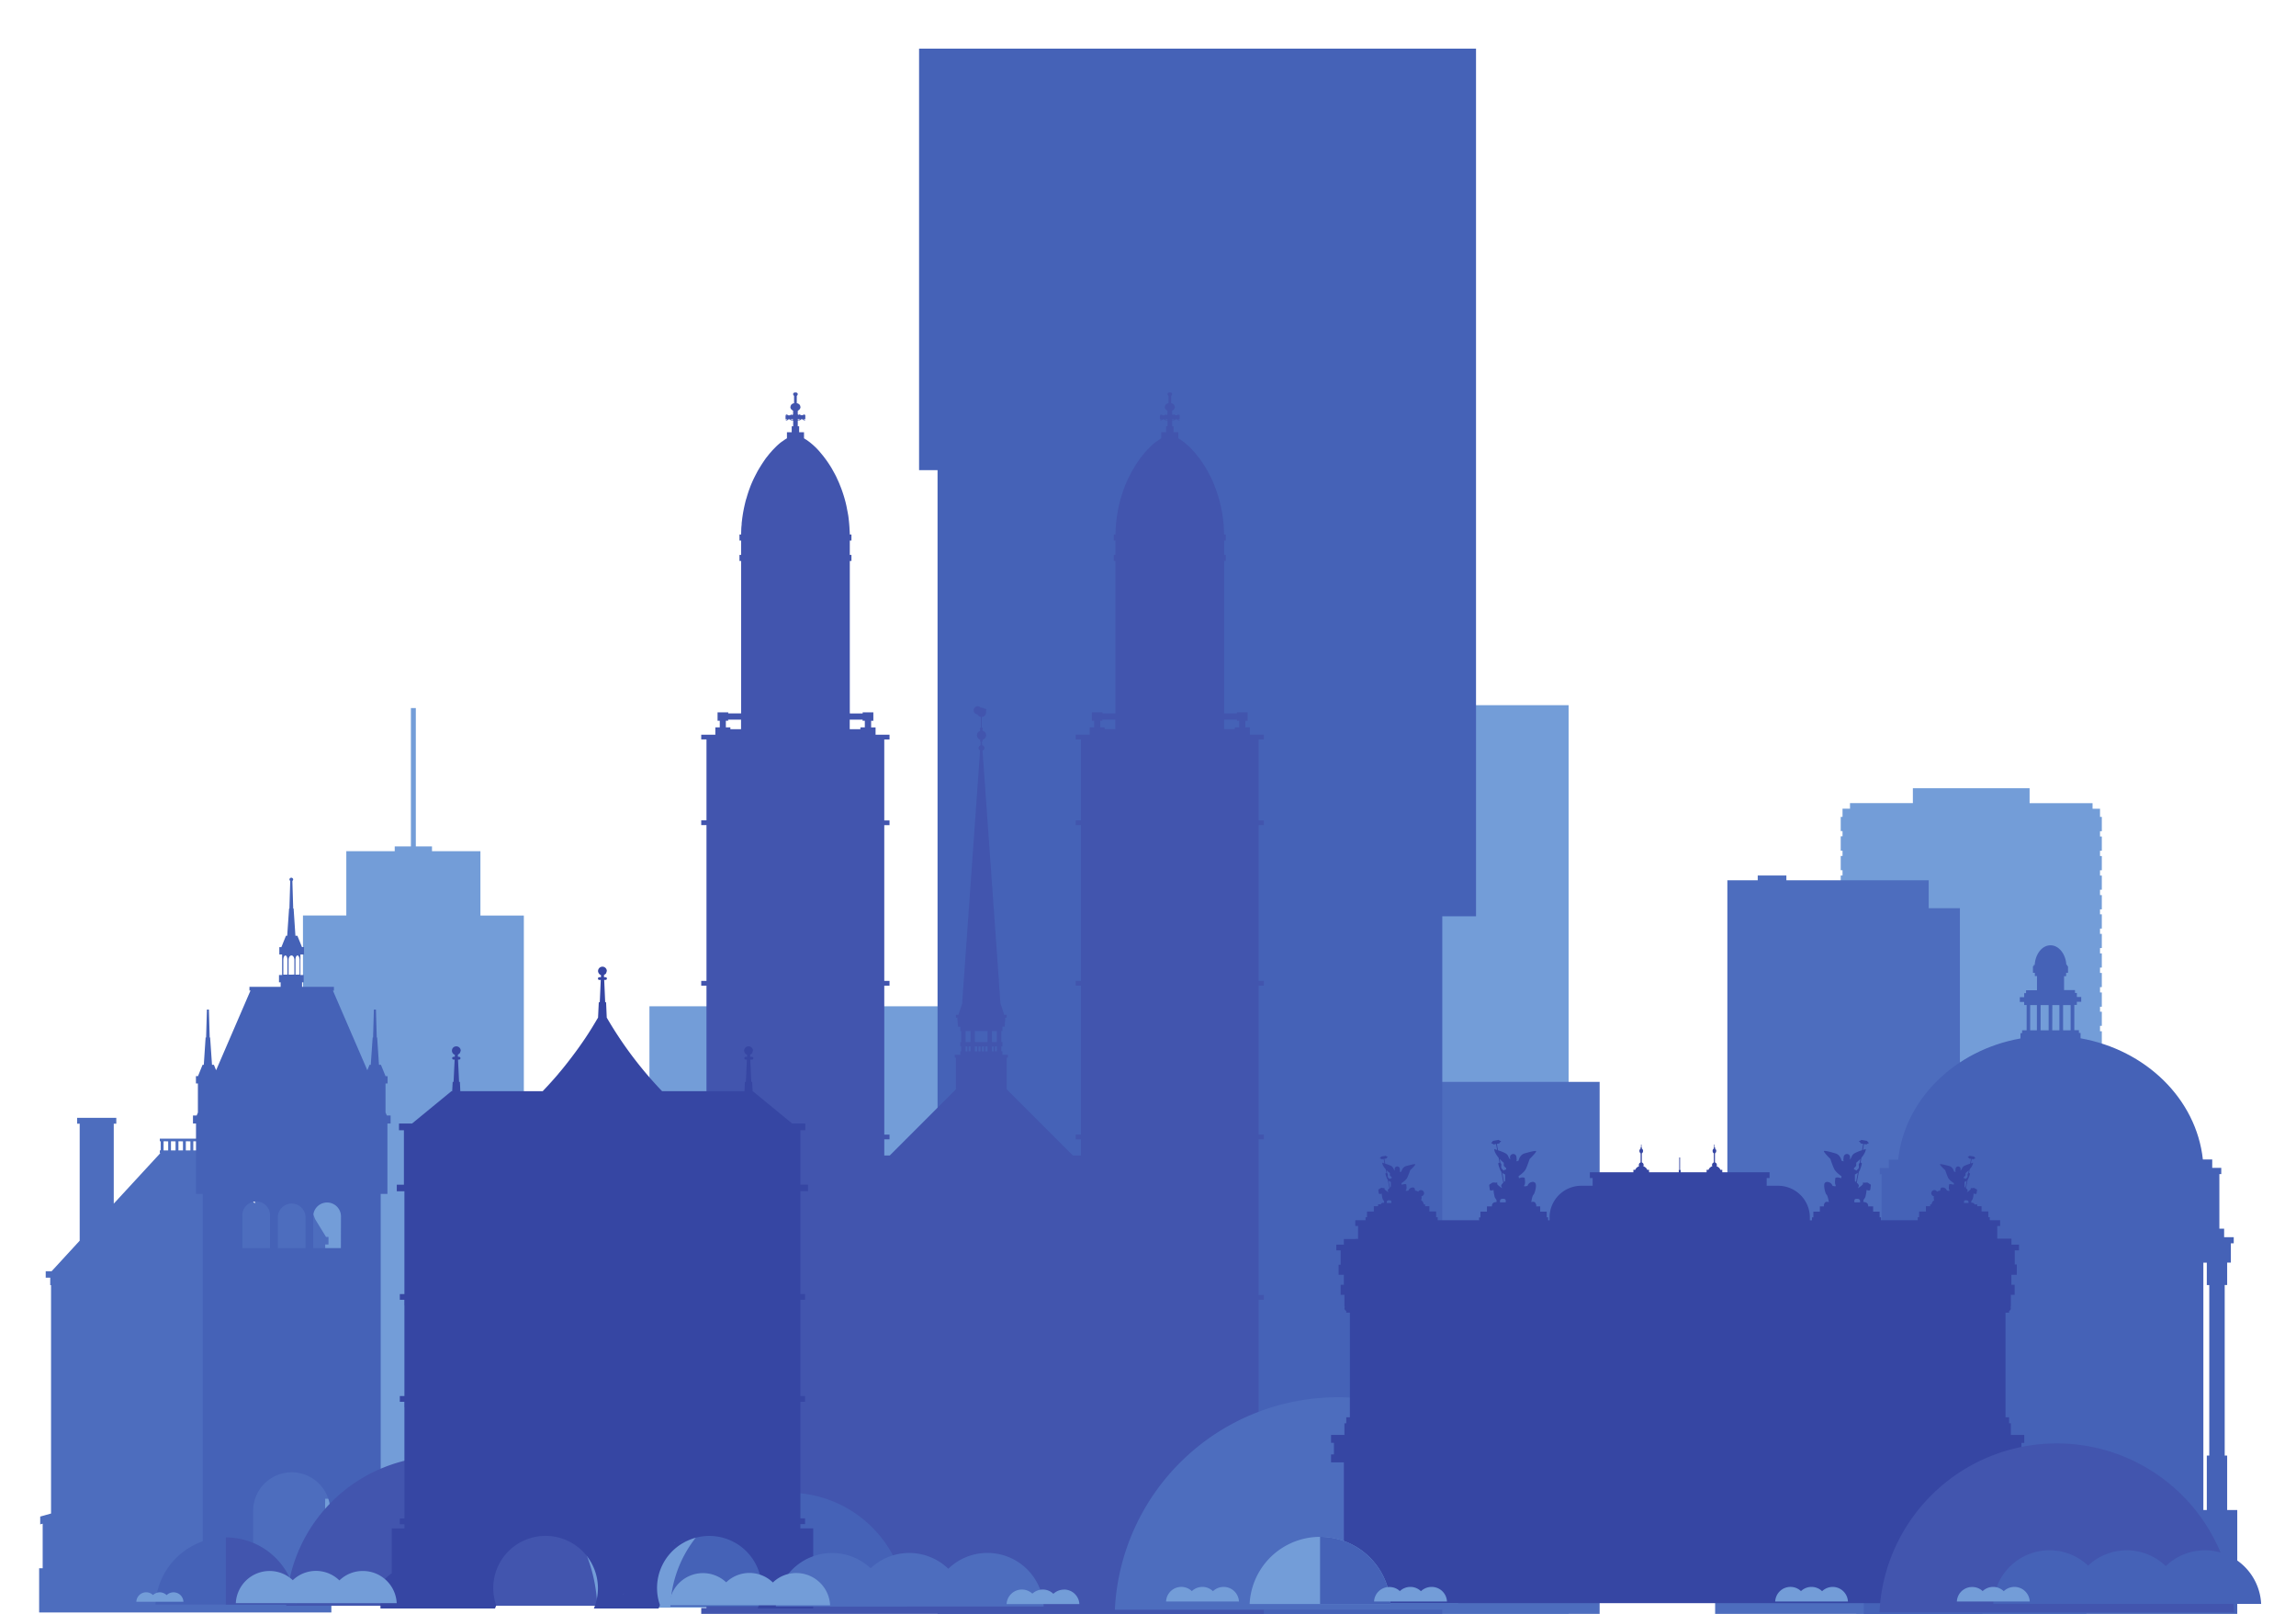 <svg viewBox="0 0 97.9 68.8" xmlns="http://www.w3.org/2000/svg"><defs><clipPath clipPathUnits="userSpaceOnUse" id="a"><path d="M0 0h5561.8v3647H0Z"/></clipPath><clipPath clipPathUnits="userSpaceOnUse" id="b"><path d="M0 0h5561.8v3647H0Z"/></clipPath><clipPath clipPathUnits="userSpaceOnUse" id="c"><path d="M0 0h5561.8v3647H0Z"/></clipPath><clipPath clipPathUnits="userSpaceOnUse" id="d"><path d="M0 0h5561.8v3647H0Z"/></clipPath><clipPath clipPathUnits="userSpaceOnUse" id="e"><path d="M0 0h5561.8v3647H0Z"/></clipPath><clipPath clipPathUnits="userSpaceOnUse" id="f"><path d="M0 0h5561.8v3647H0Z"/></clipPath><clipPath clipPathUnits="userSpaceOnUse" id="g"><path d="M0 0h5561.8v3647H0Z"/></clipPath><clipPath clipPathUnits="userSpaceOnUse" id="h"><path d="M0 0h5561.8v3647H0Z"/></clipPath><clipPath clipPathUnits="userSpaceOnUse" id="i"><path d="M0 0h5561.8v3647H0Z"/></clipPath><clipPath clipPathUnits="userSpaceOnUse" id="j"><path d="M0 0h5561.8v3647H0Z"/></clipPath><clipPath clipPathUnits="userSpaceOnUse" id="k"><path d="M0 0h5561.8v3647H0Z"/></clipPath><clipPath clipPathUnits="userSpaceOnUse" id="l"><path d="M0 0h5561.8v3647H0Z"/></clipPath><clipPath clipPathUnits="userSpaceOnUse" id="m"><path d="M0 0h5561.8v3647H0Z"/></clipPath><clipPath clipPathUnits="userSpaceOnUse" id="n"><path d="M0 0h5561.8v3647H0Z"/></clipPath><clipPath clipPathUnits="userSpaceOnUse" id="o"><path d="M0 0h5561.8v3647H0Z"/></clipPath><clipPath clipPathUnits="userSpaceOnUse" id="p"><path d="M0 0h5561.8v3647H0Z"/></clipPath><clipPath clipPathUnits="userSpaceOnUse" id="q"><path d="M0 0h5561.8v3647H0Z"/></clipPath><clipPath clipPathUnits="userSpaceOnUse" id="r"><path d="M0 0h5561.8v3647H0Z"/></clipPath><clipPath clipPathUnits="userSpaceOnUse" id="s"><path d="M0 0h5561.8v3647H0Z"/></clipPath><clipPath clipPathUnits="userSpaceOnUse" id="t"><path d="M0 0h5561.8v3647H0Z"/></clipPath><clipPath clipPathUnits="userSpaceOnUse" id="u"><path d="M0 0h5561.8v3647H0Z"/></clipPath><clipPath clipPathUnits="userSpaceOnUse" id="v"><path d="M0 0h5561.8v3647H0Z"/></clipPath><clipPath clipPathUnits="userSpaceOnUse" id="w"><path d="M0 0h5561.8v3647H0Z"/></clipPath><clipPath clipPathUnits="userSpaceOnUse" id="x"><path d="M0 0h5561.8v3647H0Z"/></clipPath><clipPath clipPathUnits="userSpaceOnUse" id="y"><path d="M0 0h5561.8v3647H0Z"/></clipPath><clipPath clipPathUnits="userSpaceOnUse" id="z"><path d="M0 0h5561.8v3647H0Z"/></clipPath><clipPath clipPathUnits="userSpaceOnUse" id="A"><path d="M0 0h5561.8v3647H0Z"/></clipPath><clipPath clipPathUnits="userSpaceOnUse" id="B"><path d="M0 0h5561.8v3647H0Z"/></clipPath><clipPath clipPathUnits="userSpaceOnUse" id="C"><path d="M0 0h5561.8v3647H0Z"/></clipPath><clipPath clipPathUnits="userSpaceOnUse" id="D"><path d="M0 0h5561.8v3647H0Z"/></clipPath><clipPath clipPathUnits="userSpaceOnUse" id="E"><path d="M0 0h5561.8v3647H0Z"/></clipPath></defs><path d="M4061.7 1659h495v1119.2h-495z" transform="matrix(.035 0 0 -.035 -92.6 127.3)" clip-path="url(#a)" fill="#739dd8"/><path d="M4009.7 1659h584.8v660.4h-584.8Z" transform="matrix(.035 0 0 -.035 -92.6 127.3)" clip-path="url(#b)" fill="#4d6dbe"/><path d="M3931.9 1679h-495v732.5h495V1679" transform="matrix(.035 0 0 -.035 -92.6 127.3)" clip-path="url(#c)" fill="#739dd8"/><path d="M4402.8 3577.9h-637.4v-513.4h22.5V1669h614.9v852.1h41.1v1056.8h-41.1" transform="matrix(.035 0 0 -.035 -92.6 127.3)" clip-path="url(#d)" fill="#4562b7"/><path d="M5206.3 2624.8v17.4h-2.2v9.9h-9.1v6.8h-76.7v18.2h-142.2V2659h-76.6v-6.8h-9.1v-10h-2.2v-17.3h2.2v-6.4h-2.2V2601h2.2v-6.4h-2.2v-17.4h2.2v-6.4h-2.2v-17.3h2.2v-6.5h-2.2v-17.3h2.2v-6.1h-2.2v-17.3h2.2v-6.5h-2.2v-17.3h2.2v-6.5h-2.2v-17.3h2.2v-6.5h-2.2V2435h2.2v-6.5h-2.2v-17.3h2.2v-6h-2.2v-17.4h2.2v-6.5h-2.2V2364h2.2v-6.5h-2.2v-17.3h2.2v-6.4h-2.2v-17.4h2.2v-6.4h-2.2v-17.4h2.2v-6h-2.2V2269h2.2v-6.4h-2.2v-17.4h2.2v-6.4h-2.2v-17.4h2.2v-6.4h-2.2v-17.4h2.2v-6.4h-2.2v-17.4h2.2v-6h-2.2v-17.4h2.2v-6.4h-2.2v-17.4h2.2v-6.4h-2.2v-17.4h2.2v-6.4h-2.2V2079h2.2v-6.4h-2.2v-17.3h2.2v-6.1h-2.2v-17.4h2.2v-6.4h-2.2V2008h2.2v-6.4h-2.2v-17.3h2.2v-6.5h-2.2v-17.3h2.2v-6.5h-2.2v-17.3h2.2v-6.1h-2.2v-17.4h2.2v-6.4h-2.2v-17.3h2.2v-6.5h-2.2v-17.3h2.2v-6.5h-2.2V1842h2.2v-6.5h-2.2v-17.3h2.2v-6h-2.2v-17.4h2.2v-6.5h-2.2V1771h2.2v-6.5h-2.2v-17.3h19v-79.5h280.2v79.5h18.9v17.3h-2.2v6.5h2.2v17.3h-2.2v6.5h2.2v17.3h-2.2v6h2.2v17.4h-2.2v6.5h2.2v17.3h-2.2v6.5h2.2v17.3h-2.2v6.5h2.2v17.3h-2.2v6.4h2.2v17.4h-2.2v6h2.2v17.4h-2.2v6.5h2.2v17.3h-2.2v6.5h2.2v17.3h-2.2v6.4h2.2v17.4h-2.2v6.4h2.2v17.4h-2.2v6h2.2v17.4h-2.2v6.4h2.2v17.4h-2.2v6.4h2.2v17.4h-2.2v6.4h2.2v17.4h-2.2v6.4h2.2v17.4h-2.2v6h2.2v17.4h-2.2v6.4h2.2v17.4h-2.2v6.4h2.2v17.4h-2.2v6.4h2.2v17.4h-2.2v6.4h2.2v17.3h-2.2v6.1h2.2v17.4h-2.2v6.4h2.2v17.4h-2.2v6.4h2.2v17.3h-2.2v6.5h2.2v17.3h-2.2v6.5h2.2v17.3h-2.2v6h2.2v17.4h-2.2v6.5h2.2v17.3h-2.2v6.5h2.2v17.3h-2.2v6.5h2.2v17.3h-2.2v6.4h2.2v17.4h-2.2v6h2.2v17.4h-2.2v6.5h2.2v17.3h-2.2v6.4h2.2v17.4h-2.2v6.4h2.2v17.4h-2.2v6.4h2.2" transform="matrix(.035 0 0 -.035 -92.6 127.3)" clip-path="url(#e)" fill="#739dd8"/><path d="M4735.3 1712.5h14.8V2565h37v5.8h34.9v-5.8h173.4v-34h38v-818.5h27.6v-51.2h-27.5v-2.2H4750v2.2h-14.8v51.2" transform="matrix(.035 0 0 -.035 -92.6 127.3)" clip-path="url(#f)" fill="#4d6dbe"/><path d="M4949.5 1864.3V2072h3v27.3h5.1V1798h-5.1v66.3zm387.7 207.6v-207.6h-3V1798h-4.2v301.2h4.2v-27.3zM5119 2413h8.2v-30.8h-8.2zm27 0h8.6v-30.8h-8.7zm-4.5 0v-30.8h-9.8v30.8zm26.8-30.8h-9.2v30.8h9.2zM5359 1798v66.3h-3V2072h3v27.3h4.5v23.5h3.5v7.5h-11.7v10.3h-5.8v66.5h2.3v7.6h-11v10.2h-11.4c-8 73.7-69.3 133.4-149 147.6v6.5h-2v3.4h-5.6v30.8h3.1v3.8h5.3v5.8h-5.3v4.9h-2.3v3.5h-13.3v17h2.5v4h2.3v8.2h-.9v1.5h-1.1c-.8 13.4-9.2 23.9-19.3 23.9-10.2 0-18.5-10.5-19.3-24h-1.2v-1.4h-.9v-8.1h2.3v-4h2.6V2431H5114v-3.5h-2.3v-4.9h-5.3v-5.8h5.3v-3.8h3v-30.8h-5.5v-3.4h-2v-6.5c-79.7-14.2-141-73.9-149-147.6h-11.4v-10.2h-11v-7.6h2.3v-66.5h-5.8v-10.3h-11.7v-7.5h3.5v-23.5h3.5v-27.3h3v-207.6h-3V1798h-11.3v-128.5h455V1798h-12.2" transform="matrix(.035 0 0 -.035 -92.6 127.3)" clip-path="url(#g)" fill="#4562b7"/><path d="M3014.8 2181.4v340.7h52.8v78.3h59v5.8h19.7v168.5h6v-168.5h19.7v-5.8h59V2522h52.9v-458.3h66.7v-36h87.5v-35h92.5v-39.5h75.3v-267.6h-604.7v495.8h13.5" transform="matrix(.035 0 0 -.035 -92.6 127.3)" clip-path="url(#h)" fill="#739dd8"/><path d="M3043.4 1740.6v-10.8h-1.5v10.8zM2850.6 2247v-11h-5.6v11.1zm9 0v-11h-5.6v11.1zm9 0v-11h-5.5v11.1zm9.1 0v-11h-5.6v11.1zm9.1 0v-11h-5.6v11.1zm9 0v-11h-5.6v11.1zm157-506.4v3.2h-11v59.7l.1 8.2h7.4v36.7h-7.4v273h4v9.2h-3l-13.3 21.7-18.4 48.7-7 18.6v12.6l.2.2c.7.4 1.3 1 1.3 2 0 1.3-1 2.4-2.3 2.4l-1.7-.8-.8-1.7c0-1 .7-1.6 1.5-2h.1V2219l-4.8-12.8v62.1h3.1v7.1h-47.7v-7.1h3.1v-97l-56.5 61.2h.7v3.5h-1.1v11.1h1v.1h.1v3.1h-60v-3.2h1.1V2236h-1.1v-3.3h.7l-56.8-61.6v97.4h3.1v7.1h-47.7v-7.1h3.1V2126l-34.2-37.2h-7.2v-7.8h5.5v-9.1h1v-278.2l-13.2-3.7v-9.5l3 .8V1727h-4.3v-53.8h356v53.5h3.4v3.2h-7v10.8h7" transform="matrix(.035 0 0 -.035 -92.6 127.3)" clip-path="url(#i)" fill="#4d6dbe"/><path d="M3530 2759.3h2.8v1.3h15.7V2749h-13v2.2h-5.5zm166.6 1.3v-1.3h2.7v-8.1h-5.4v-2.2h-13v11.6zm125.5-398h2.1v-6h-2.1zm0 18.7h6V2368h-6zm38-13.3h-6v13.3h6zm0-11.3h-2.3v6h2.4zm126 402.6h2.7v1.3h15.7V2749h-13v2.2h-5.4zm166.6 1.3v-1.3h2.7v-8.1h-5.4v-2.2h-13v11.6zm-316.5-398v-6h-2.8v6zm20-6h-2v6h2zm-11.7 0h-2.6v6h2.6zm4.3 0h-2.8v6h2.8zm-11 6h2.5v-6h-2.6zm-4.4 18.7h15.4V2368h-15.4zm-7.6-18.6h2.3v-6h-2.3zm-206.8 763-.2-.1-.2-.2-.2.1-.9.5v.5h3-.1zm-.4 6.5.2-.2.8-.4.2-.2h.1-2.4v.1l.9.5zm-9-.8.2.2.8.4.2.1h.2l.8-.6v-.1h-2.4zm1.2-6-.3.1-.2.2-1.3.8h-.2 3v-.5l-.8-.5zm464.4.3-.3-.1-.3-.2-.2.1-.8.5v.5h3-.2zm-.6 6.5.2-.2.8-.4.3-.2h.1-2.4v.1l.8.5zm-9-.8.2.2.8.4.3.1h.2l.8-.6v-.1h-2.4zm1.3-6-.3.1-.3.2-1.3.7-.1.1h3v-.5l-.8-.5zm112-388.9h6.5v5.8h-17v8.9h-5.5v8h2.8v10.3h-13.1v-1.3H4137v185.7h2v7.4h-2v17.4h2v7.4h-2c0 2.9-.2 5.7-.4 8.5v2.7l-1.5 12-.6 3.8-1.6 7.8-1 4.3a152.6 152.6 0 0 1-5.5 17.5l-1.3 3.5c-1 2.7-2.2 5.3-3.4 7.8l-.7 1.6-4.5 8.5-1.6 2.7c-1 1.8-2.1 3.6-3.3 5.3l-1.9 2.8c-1 1.6-2.1 3-3.2 4.5l-2 2.5-3.3 4.1-1.8 2a110 110 0 0 1-4.5 4.8l-.6.5-5 4.4-1.5 1.2-3.3 2.4-1.7 1-1.6 1v7.4h-5.8v7.2h-1.7v7.2l1-.1h.1l1.7.4.3.2 1 .8v.1h1.6l.1-.1 1-.8.3-.2 1.7-.4h.4v.2l-.3.2-.3.2-.4.2-1.2.6-.1.1h2.3v4.9h-1.7l1 .5.2.2.3.2.1.1v.1h-.3l-1.6-.2-.2-.2-1-.7h-2.1l-1 .7-.3.2-1.5.3h-.1l-1-.1v4.3l2.2 1.6.2.4c.5.7.9 1.6.9 2.5l-.4 1.8-.5.7-.5.8-.9.6-.5.4-1.2.3-.5.1v9l.3.3.3.2.6 1.4c0 1.2-1 2.2-2.2 2.2h-1.3c-1.2 0-2.2-1-2.2-2.2l.6-1.4.3-.2.3-.3v-9l-.5-.1-1.2-.3-.5-.4-1-.6-.4-.8-.5-.7-.4-1.8c0-1 .4-1.8.9-2.5l.2-.4 2.1-1.5h.1v-4.5h-1.1l-1.6-.2-.2-.2-1-.7h-2.1l-1 .7-.3.2-1.5.3-.4-.1.2-.2.3-.2.3-.2.8-.5h.1-1.7v-4.9h2.3-.2l-1-.7-.5-.3-.3-.1-.2-.3h-.1l.4-.1 1.7.4.3.2 1 .8.1.1h1.5l.2-.1.9-.8.3-.2 1.7-.4h.1l1 .1v-7.1h-1.7v-7.2h-5.9v-7.4l-1-.6-4-2.8-1.3-.8-1.3-1a85.2 85.2 0 0 1-5-4.4l-1.6-1.6-3.5-3.6-1.9-2.1a127 127 0 0 1-3.4-4.2l-1.7-2.1-.9-1-1.3-2-1.5-2.2a101.3 101.3 0 0 1-5.1-8l-2-3.2-3-5.9-1.5-3a155 155 0 0 1-4.2-9.5l-1-2.7-1-2.7-2.9-9-.7-2.4-.8-3-.2-1a162 162 0 0 1-3.2-16.4l-.2-1.2-.8-6.6-.2-2.5v-1.7l-.3-2.5-.2-7.5h-2.1v-7.4h2v-17.4h-2v-7.4h2v-185.7h-15.7v1.3h-13v-10.2h2.8v-8.1h-5.5v-8.9h-17v-5.8h6.4V2638h-6.4v-5.8h6.4v-189.8h-6.4v-5.8h6.4v-181.4h-6.4v-5.8h6.4v-19.6h-9.7l-1.1 1-79.6 79.6v38.6h1.4v3.5h-6.7v4.2h-1.3v6h1.3v5.3h-1.3v13.3h1.3v5.3h2.8l.7 11h1.7v3.5h-3l-2.3 7.2-2.3 7-2 27.8.3 1.1-.4 1.6-19.7 277 1.6 1.1.2.3.6 2-.8 2-.1.3-1.8 1-.2.2v.5l-.3 3.6h.8v2.3l.5.2.8.3 1 .7.6.5.8 1.2.3.6.4 2-.4 2.1-.3.6-.8 1.1-.6.5-1 .7-.8.3-.5.3v2l.4.6v.2l-.4.4-.4.5h-.5v13l1 .2 1 .3 1 .6.7.6.8 1.1.4.7.4 2.1-.2 1.8v.2l.8 1.1-1.5 1.5-1-.4-.9.6-.7.5-2.1.4h-.9l-1.3 1-.4.3-2 .5a5 5 0 0 1-5-5l.3-1.9.4-.7.6-.8.9-.6.6-.5 1.1-.3.6-.1.2-.4 1.3-1.5.6-.4 1.7-.7.5-.2v-13h-.5l-.4-.4-.5-.5v-.2l.5-.7v-2l-.3-.2-.6-.3-1.1-.8-.5-.4-.8-1.2-.3-.5-.4-2 .4-2.1.3-.6.8-1.1.5-.5 1-.8.7-.3h.3v-2.5h.7l-.3-4.3-1.5-1.2-.3-.3-.6-1.9.5-1.7.3-.3 1-1 .1-.2-19.7-277.8-.1-.9v-.4l-1.6-22.1-.4-6.8-4.6-13.8h-3v-3.5h1.7l.8-11h2.8v-5.3h1.2V2368h-1.2v-5.3h1.2v-6h-1.2v-4.2h-6.7v-3.5h1.4v-38.6l-80.6-80.6h-6.7v19.7h6.4v5.7h-6.4v181.4h6.4v5.8h-6.4v189.7h6.4v5.8h-6.4v98.6h6.4v5.8h-17v8.9h-5.4v8h2.7v10.3h-13v-1.3H3681v185.7h2v7.4h-2v17.4h2v7.4h-2c0 2.9-.3 5.7-.4 8.5l-.2 2.7a174 174 0 0 1-1.3 12l-.7 3.8-1.5 7.8-1 4.3a167.6 167.6 0 0 1-5.5 17.5l-1.4 3.5c-1 2.7-2.2 5.3-3.4 7.8l-.7 1.6c-1.4 3-3 5.8-4.5 8.5l-1.5 2.7a135.3 135.3 0 0 1-8.5 12.6l-1.9 2.5-3.4 4.1-1.7 2a99 99 0 0 1-4.6 4.8l-.6.5c-1.6 1.6-3.3 3-5 4.4l-1.5 1.2-3.3 2.4-1.7 1-1.5 1v7.4h-5.9v7.2h-1.7v7.2l1-.1h.2l1.6.4.4.2.9.8.1.1h1.5l.2-.1.9-.8.3-.2 1.7-.4h.4v.2l-.3.1-.3.3-.4.2-1.1.6-.2.1h2.3v4.9h-1.7l1 .5.2.1.3.3.2.1v.1h-.4l-1.5-.2-.3-.2-1-.7h-2.1l-1 .7-.2.2-1.5.3h-.2l-1-.1v4.3h.1l2 1.6.3.4c.5.7.9 1.6.9 2.5l-.4 1.8-.4.7-.6.8-.9.6-.5.4-1.1.3-.6.1v9l.3.3.3.2.6 1.4c0 1.2-1 2.2-2.2 2.2h-1.3c-1.2 0-2.2-1-2.2-2.2l.6-1.4.3-.2.3-.3v-9l-.5-.1-1.2-.3-.5-.4-1-.6-.4-.8-.5-.7-.4-1.8c0-1 .4-1.8.9-2.5l.3-.4 2-1.5h.1v-4.5h-1.1l-1.5-.2-.2-.2-1-.7h-2.2l-1 .7-.2.2-1.5.3-.5-.1.2-.2.3-.2.3-.2.8-.5h.2-1.8v-4.9h2.3-.2l-1-.7-.4-.2-.4-.3-.2-.1v-.1l.4-.1 1.6.4.4.2.9.8.1.1h1.5l.2-.1.9-.8.4-.2 1.6-.4h.2l1 .1v-7.1h-1.8v-7.2h-5.8v-7.4l-1-.6c-1.4-.8-2.7-1.8-4.1-2.8l-1.3-.8-1.3-1a88.7 88.7 0 0 1-5-4.4l-1.6-1.6-3.5-3.6-1.8-2.1a48.7 48.7 0 0 1-3.5-4.2l-1.7-2.1-.8-1-1.4-2-1.5-2.2-2-3-3.1-5-1.9-3.2-3.1-5.9-1.5-3a155 155 0 0 1-4.2-9.5l-1-2.7-1-2.7c-1-3-2-6-2.8-9l-.8-2.4-.8-3-.2-1c-1.3-5.3-2.4-10.7-3.2-16.4l-.2-1.2-.8-6.6-.1-2.5-.2-1.7-.2-2.5-.2-7.5h-2v-7.4h2v-17.4h-2v-7.4h2v-185.7h-15.7v1.3h-13v-10.2h2.7v-8.1h-5.4v-8.9H3500v-5.8h6.4V2638h-6.4v-5.8h6.4v-189.8h-6.4v-5.8h6.4v-181.4h-6.4v-5.8h6.4v-189.6h-6.4v-5.8h6.4v-191.7h-6.4v-5.9h6.4v-177.8h-6.4V1663h685.4v15.5h-6.4v177.8h6.4v5.9h-6.4V2054h6.4v5.8h-6.4v189.7h6.4v5.7h-6.4v181.4h6.4v5.8h-6.4v189.7h6.4v5.8h-6.4v98.6" transform="matrix(.035 0 0 -.035 -92.6 127.3)" clip-path="url(#j)" fill="#4255ae"/><path d="M4547.4 1676.5a271.9 271.9 0 0 1-271.7 258.8 272 272 0 0 1-271.8-258.8h543.5" transform="matrix(.035 0 0 -.035 -92.6 127.3)" clip-path="url(#k)" fill="#4d6dbe"/><path d="M4904.4 2214.5s2.7 2 2.7 3.4v3s2.4 2 5 4.7l-.9-5.2-.7-.5-.3-.3v-2.2l.2-1.3-.4-2-2.7-2.7-1.8 1.2h-1.1zm2.5-17-1.4 1.1v8s1.9.9 3.5 2.2zm2-20.5c1.6 0 2.9-1.3 2.9-2.8v-1.5h-7v2c0 1.3 1 2.3 2.3 2.3zm-573.7-3.9c0 1.2 1 2.1 2.2 2.1h1.5c1 0 1.8-.7 1.8-1.7v-1.6h-5.5zm2.2 26c1.3-1 2.7-1.6 2.7-1.6v-6l-1-.8zm-1 5.6v2.7l-.7.5-.8 4c2-2.1 4-3.5 4-3.5v-2.4c0-1 2.2-2.5 2.2-2.5v-1.4h-1l-1.3-1-2.2 2zM4476 2177h1.8c1.3 0 2.3-1 2.3-2.2v-2.1h-7v1.5c0 1.6 1.3 2.8 2.9 2.8zm-.1 31.8 1.2-1 2.3-1.2v-8l-1.4-1.1zm-1.4 7.3.2 1.3v2.2l-.3.3-.7.5-1 5.2c2.7-2.8 5-4.7 5-4.7v-3c0-1.4 2.9-3.4 2.9-3.4v-1.9h-1.2l-1.8-1.2-2.7 2.7zm563.6-12.6s2.2 1.5 2.2 2.5v2.4s1.9 1.4 4 3.5l-.8-4-.8-.5v-1.7l.1-1-.3-1.5-2.1-2-1.4.9h-1zm2-12.8-1.1.8v6s1.5.7 2.8 1.7zm1.6-15.5c1.2 0 2.2-1 2.2-2.1v-1.1h-5.5v1.5c0 1 .8 1.7 1.8 1.7zm70.1-295.4v9.6h-16.3v14.2h-2.2v7.3h-4.3v127.4h4.3v2a4 4 0 0 1 2.2 3.5l-.5 1.8h.5v14.5h4.6v12.2h-4v12.2h6.6v12.6h-2.5v17.1h5.2v7h-9.2v7.3h-17.3v15.4h3.5v7h-12.6v3.7h-1.8v7h-8.2v6.4h-5.3v2.2h-3l-.1.1-1.2 1.3-.2.1c-.6.3-1.4.6-2.6.5 0 0-.7 1.4.6 3 1.2 1.5 1.2 2.5 1.6 4 .3 1.3.5 4.2.5 4.2s3.6-1.4 3.7.5c.1 2 1 4.6 0 4.7-1 0-2.3 2-4.2 1.6-2-.4-3 0-3 0v-1.5l-2.2-2.1-2.6-1.7s.9 1.2 1 2.5c0 .6-1 1.7-2 2.6l2 10 .7 1.2c.8 2 3 7 1.6 7.1h-.7l.9 4.7c2 2.3 4 5.2 4.1 8l-2.7-.9 1 5.5 2.5-.5v.3l1.4.7h.5l.2.8h-.5l-1 1.3v.2l-5.7 1v-.2l-1.4-.8h-.5l-.2-.8h.5l1-1.2v-.3l2.5-.4-1.2-5.9c-2.8-.9-6.4-2.2-7.6-3a6.2 6.2 0 0 1-2.3-3c-.5-.9-1-1.8-1.8-2.5l.2 1.9a3 3 0 0 1-2.8 3.2 3 3 0 0 1-3.3-2.6l-.3-2.7.3-1.5-2 .6s-1 5.5-6 6.8c-5 1.3-8.4 2.2-10.6 2.2-2.2 0 5.9-7.3 5.9-7.3s2-5.9 3.5-9.2c1.6-3.3 7.2-6.7 7.2-6.7l-.4-1.8s-5.5 1.6-5.6 0c-.1-1.7-.8-5 .4-6.6 1.3-1.7-3-.5-3-.5s-1.2 3.9-5.8 3.7c-1.7-.1-2.3-1.8-2.3-3.8a8.8 8.8 0 0 1-4-1.3c-.6 1.1-1.8 2-3.2 2a4 4 0 0 1-3.8-3.9c0-1.8 1.4-3.4 3.2-3.7l-.2-1.8c0-1 .2-2 .6-3a7 7 0 0 1-2.4-2.4l-.4-1-.6-1.7h-1.5v-2.2h-5.2v-6.5h-8.3v-6.9h-1.7v-3.7h-44.7v3.6h-1.7v6.9h-7.9v6.4h-6v.1l-.1 1.3v.4l-.7 1.6-.3.2-1.2 1-.5.2c-.8.3-1.6.4-2.7.4 0 0-1 1.9.7 4 1.6 2 1.6 3.3 2 5.2.5 1.8.8 5.6.8 5.6s4.5-1.9 4.6.8c.2 2.6 1.2 6 0 6-.8.2-2 1.7-3.6 2.2h-1.8c-2.4-.5-3.6.2-3.6.2v-2.2l-2-2-1-.7c-1-1-3.3-2.2-3.3-2.2s1.2 1.6 1.3 3.2c.1.8-1.2 2.3-2.5 3.5l2.5 13.3 1 1.5c1 2.7 3.7 9.4 2 9.5h-1l1.2 6.2c2.6 3.1 5.1 7 5.3 10.6l-1-.4-2.5-.8 1.3 7.3 3.2-.6v.3l1.7 1 .7-.1.2 1.1-.6.1-1.3 1.6v.3l-7.3 1.3v-.2l-1.7-1.1-.7.1-.2-1.1.7-.1 1.2-1.6v-.3l3.1-.6-1.4-7.7-2.9-1a35 35 0 0 1-6.8-3.1 8 8 0 0 1-3-3.8c-.5-1.3-1.3-2.5-2.2-3.5l.3 2.6a4 4 0 0 1-2 3.8l-1.6.4a4 4 0 0 1-4.2-3.5l-.4-3.5.4-2-2.6.8s-1.2 7.3-7.6 9c-6.4 1.8-10.6 3-13.4 3-2.7 0 7.4-9.8 7.4-9.8s2.5-7.8 4.6-12.1c2-4.4 9-9 9-9l-.4-2.4s-2.8.9-4.8 1l-2-.4-.4-.6c-.1-2.2-1-6.5.6-8.7l-.5-1.2-2.6.4-.8.2s-1.5 5-7.3 4.8l-1.7-.7c-1-.9-1.2-2.4-1.2-4 0-3.6 1.2-8 2.2-10l.7-.9c1.4-1 2.8-9 2.8-9s-3.4 1.3-5.1-.9l-1-2.2v-2.1h-4.9v-6.4h-7.9v-7h-1.7v-3.6h-2.6v3.5a38.7 38.7 0 0 1-38.6 38.6h-14v9.4h3.5v7h-57.6v3h-2.3c-.4 1-1 2-1.8 2.7h-.1c-.8.8-1.7 1.3-2.7 1.6v.1l.4 1.7-.8 2-.6.4-1 .6v11l.6.5.4.4.7 2-.7 2-.4.4-.5.5v1.7h-.5v3.2h-.6v-3.2h-.4v-1.7l-.6-.5-.4-.4-.6-2 .6-2 .4-.4.6-.5v-11l-.9-.6-.6-.4-.8-2 .5-1.7h-.2c-1-.4-1.8-1-2.6-1.6l-.1-.1a8 8 0 0 1-1.8-2.7h-2.3v-3h-31.6v2.8h-.7v15.3h-1v-15.3h-.6v-2.8h-36.2v3h-2.2c-.5 1-1 2-1.9 2.7h-.1a6 6 0 0 1-2.6 1.6l-.2.1.5 1.7-.8 2-.6.4-.9.6v11l.6.5.4.4.6 2-.6 2-.4.4-.6.5v1.7h-.4v3.2h-.6v-3.2h-.5v-1.7l-.5-.5-.4-.4-.7-2 .7-2 .4-.4.5-.5v-11l-.9-.6-.6-.4-.8-2 .5-1.7h-.1c-1-.4-1.9-1-2.6-1.6l-.2-.1a7.8 7.8 0 0 1-1.8-2.7h-2.3v-3h-53v-7h3.4v-9.4h-13.9a38.7 38.7 0 0 1-38.6-38.7v-3.4h-1.8v3.7h-1.7v6.9h-7.9v6.4h-4.8v1.5l-.1.6-1 2.2c-1.7 2.2-5 .9-5 .9s1.2 8 2.7 9l.7 1c1 2 2.3 6.3 2.3 9.8 0 1.8-.4 3.3-1.3 4l-1.7.8c-5.8.3-7.3-4.8-7.3-4.8s-5.5-1.6-3.9.6.7 6.5.6 8.7l-.4.6-2 .4c-1.2 0-2.7-.4-3.7-.7l-1-.3-.5 2.5s7 4.5 9 8.9 4.5 12 4.5 12 2.6 2.5 4.8 5c2.2 2.4 4 4.8 2.7 4.8-2.8 0-7-1.1-13.4-2.9-6.4-1.7-7.6-9-7.6-9l-2.6-.8.4 2-.4 3.5c0 1-.6 2-1.4 2.7a4 4 0 0 1-6.4-3.4l.3-2.6c-1 1-1.7 2.2-2.2 3.5a8.1 8.1 0 0 1-3 3.8 50 50 0 0 1-9.7 4l-1.4 7.8 3.1.6v.3l1.2 1.6h.7l-.2 1.2-.7-.1-1.7 1v.3l-7.4-1.3v-.3l-1.2-1.6h-.6l.2-1.2.6.1 1.7-1 .1-.3 3.2.6 1.1-6.1.2-1.2-2.5.8-1 .4c0-1 .2-1.9.5-2.8 1-2.7 2.8-5.5 4.8-7.8l1.2-6.3-1 .1c-1.7-.1 1-6.8 2.1-9.5l1-1.5 2.4-13.3c-1.3-1.2-2.6-2.7-2.5-3.5.1-1.6 1.3-3.2 1.3-3.2l-1.3.7-2 1.5-1.9 1.6-1 1.1v2.2s-1.2-.7-3.7-.1l-1.7-.1c-1.6-.5-2.8-2-3.7-2.1l-.5-.7c-.2-.7 0-2 .3-3.4l.2-2c.1-2.7 4.6-.8 4.6-.8s.3-3.8.8-5.6c.4-2 .4-3.3 2-5.3s.7-4 .7-4c-1 .1-2 0-2.7-.3l-.5-.2-1.2-1-.3-.2-.6-1.6v-.4l-.2-1.3v-.1h-6v-6.4h-7.9v-7h-1.7v-3.6h-.8v.1h-49.6v3.7h-1.9v7h-8.2v6.4h-5.2v2.2h-1.4l-.7 1.7-.4 1a7 7 0 0 1-2.4 2.4c.4 1 .6 2 .6 3l-.2 1.8c1.8.3 3.2 1.9 3.2 3.7a3.8 3.8 0 0 1-7.1 1.9 8.8 8.8 0 0 1-3.9 1.3c0 2-.5 3.7-2.3 3.8-4.6.2-5.7-3.7-5.7-3.7s-4.4-1.2-3.1.5c1.3 1.6.6 5 .5 6.6-.2 1.6-5.7 0-5.7 0l-.3 1.8s5.5 3.4 7.1 6.7c1.6 3.3 3.6 9.2 3.6 9.2s8 7.3 5.8 7.3-5.5-.9-10.5-2.2c-5-1.3-6-6.8-6-6.8l-2-.6.2 1.5-.2 2.7a3 3 0 0 1-3.4 2.6 3 3 0 0 1-2.8-3.2l.2-2c-.7.9-1.3 1.7-1.7 2.7-.5 1-1 1.9-2.3 2.9-1.2.8-4.8 2.1-7.7 3l-1.1 6 2.5.3v.3l1 1.1.4.1-.1.9-.5-.1-1.4.8v.2l-5.8-1v-.2l-1-1.2-.5-.1.2-.9.5.1 1.3-.7.1-.3 2.5.5 1-5.5-2.7.9c.1-2.8 2-5.6 4.2-8l.9-4.7h-.7c-1.4 0 .8-5.1 1.6-7.1l.7-1.1 2-10c-1-1-2.1-2.1-2-2.7 0-1.2 1-2.5 1-2.5l-2.7 1.7-2.3 2v1.7s-.9-.5-2.8 0c-2 .4-3.3-1.6-4.3-1.7-.9-.1 0-2.7 0-4.6.2-2 3.7-.6 3.7-.6s.2-2.9.6-4.3c.3-1.4.3-2.4 1.6-4 1.2-1.5.6-3 .6-3-1.2.2-2 0-2.7-.4h-.2l-1.1-1.4h-3.2v-2.3h-5.2v-6.5h-8.3v-6.9h-1.8v-3.7h-12.5v-7h3.4v-15.7h-3.4v-.2h-13.9v-6.8h-9.2v-7h5.3v-17.5h-2.5v-12.2h6.4v-12.2h-3.9v-12.2h4.6v-14.5h.5l-.5-1.8c0-1.5.9-2.8 2.2-3.4v-2h4.4v-127.5h-4.4v-7.3h-2.2v-14.2h-16.3v-9.6h3.5v-14.1h-3.5v-9.7h15.6v-172h23.1v.7h116.3v-.2h535.4v.2h115.4v-.7h23.1v172h15.6v9.7h-3.4v14h3.4" transform="matrix(.035 0 0 -.035 -92.6 127.3)" clip-path="url(#l)" fill="#3646a3"/><path d="M3061 2117h-33.7v38.6a16.9 16.9 0 0 0 33.8 0zm-43.1 0h-33.7v38.6a16.9 16.9 0 0 0 33.7 0zm-43.2 0H2941v38.6a16.9 16.9 0 1 0 33.7 0zm31 333v18c0 3 1 5.4 2.5 5.4 1.3 0 2.5-2.5 2.5-5.5v-17.8zm-8.4 0v18c0 3 1.6 5.4 3.5 5.4 2 0 3.5-2.5 3.5-5.5v-17.8zm-6.4 0v18c0 3 1.1 5.4 2.5 5.4s2.5-2.5 2.5-5.5v-17.8zm130.7-171.5h-4.6l-1.6 3.6v35.4h2.5v8.9h-2.5l-5.6 13.8h-2.4l-2.2 33.3h-.5l-1 34h-2.5l-1-34h-.5l-2.3-33.3h-1.5l-2.7-6.6-41.9 97h1.2v4.6h-38.8v5.5h2v8.9h-4v25h4.4v9h-2.5l-5.6 13.8h-2.4l-2.2 33.2h-.5l-1 33.2 1 2a2.3 2.3 0 0 1-4.6 0l1-2-1-33.2h-.4l-2.3-33.2h-1.5l-5.6-13.9h-2.5v-8.9h3.4v-25h-3.8v-8.9h2v-5.5h-38v-4.5h1.3l-41.9-97.1-2.7 6.6h-2.3l-2.3 33.3h-.5l-1 34h-2.4l-1-34h-.6l-2.2-33.3h-1.5l-5.6-13.8h-2.5v-8.9h2.4v-35.4l-1.5-3.6h-4.5v-9.8h3.7V2183h8.2v-494h61.4v107.9a47 47 0 1 0 94 0V1689h61.4v494h8.2v85.7h3.9v9.8" transform="matrix(.035 0 0 -.035 -92.6 127.3)" clip-path="url(#m)" fill="#4562b7"/><path d="M5367.4 1673.4a216.2 216.2 0 0 1-216 205.7 216.2 216.2 0 0 1-216-205.7h432" transform="matrix(.035 0 0 -.035 -92.6 127.3)" clip-path="url(#n)" fill="#4255ae"/><path d="M3373.3 1681.4a189.6 189.6 0 0 1-378.9 0h379" transform="matrix(.035 0 0 -.035 -92.6 127.3)" clip-path="url(#o)" fill="#4255ae"/><path d="M3750.4 1680.3a144.1 144.1 0 0 1-288 0h288" transform="matrix(.035 0 0 -.035 -92.6 127.3)" clip-path="url(#p)" fill="#4562b7"/><path d="M5331.9 1748.9a68.3 68.3 0 0 1-47.7-19.3 68.4 68.4 0 0 1-94.6.6 68.5 68.5 0 0 1-115.5-46.6h326.3a68.6 68.6 0 0 1-68.5 65.3" transform="matrix(.035 0 0 -.035 -92.6 127.3)" clip-path="url(#q)" fill="#4562b7"/><path d="M5099.8 1704.3c-5 0-9.6-2-13-5.2a18.4 18.4 0 0 1-13 5.2c-4.9 0-9.4-2-12.7-5.1-3.3 3.2-7.8 5-12.8 5-10 0-18.1-7.8-18.6-17.7h88.8a18.7 18.7 0 0 1-18.7 17.8" transform="matrix(.035 0 0 -.035 -92.6 127.3)" clip-path="url(#r)" fill="#739dd8"/><path d="M4339.7 1683.5a85.9 85.9 0 0 1-171.6 0h171.6" transform="matrix(.035 0 0 -.035 -92.6 127.3)" clip-path="url(#s)" fill="#739dd8"/><path d="M4253.9 1683.5h85.8a86 86 0 0 1-85.8 81.8v-81.8" transform="matrix(.035 0 0 -.035 -92.6 127.3)" clip-path="url(#t)" fill="#4562b7"/><path d="M4136.4 1704.3c-5 0-9.6-2-13-5.2a18.4 18.4 0 0 1-12.9 5.2c-5 0-9.5-2-12.8-5.1a18.6 18.6 0 0 1-31.4-12.7h88.8a18.7 18.7 0 0 1-18.7 17.8" transform="matrix(.035 0 0 -.035 -92.6 127.3)" clip-path="url(#u)" fill="#739dd8"/><path d="M4389.8 1704.3c-5 0-9.6-2-13-5.2a18.4 18.4 0 0 1-12.9 5.2c-5 0-9.5-2-12.8-5.1-3.3 3.2-7.8 5-12.8 5-10 0-18.1-7.8-18.6-17.7h88.8a18.6 18.6 0 0 1-18.7 17.8" transform="matrix(.035 0 0 -.035 -92.6 127.3)" clip-path="url(#v)" fill="#739dd8"/><path d="M4878.5 1704.3c-5 0-9.6-2-13-5.2a18.4 18.4 0 0 1-13 5.2c-4.9 0-9.4-2-12.7-5.1a18.6 18.6 0 0 1-31.4-12.7h88.6a18.7 18.7 0 0 1-18.6 17.8" transform="matrix(.035 0 0 -.035 -92.6 127.3)" clip-path="url(#w)" fill="#739dd8"/><path d="M3467.6 1758h-.7l-2-.6 2 .6.5.1 1.2.2zm-62.3-63.3-.1.1.4 1.6zm231 80.9h-15.5v5.2h5.7v7h-5.7v142h5.7v7h-5.7V2054h5.7v7h-5.7v125.3h9.3v8h-9.3v66.2h6v8.2h-16l-48 39.4h-.2l-.5 11.3h-1.1l-1.2 27.2h1.6a1.7 1.7 0 1 1 0 3.3h-1.8v2.6l2.1 1.6.5.7.6 2 .2.6a5.3 5.3 0 0 1-10.7 0 5 5 0 0 1 1.1-3c.7-1 1.5-1.6 2.5-2l-.1-2.5h-1.5c-1 0-1.7-.7-1.7-1.6 0-1 .8-1.7 1.7-1.7h1.3l-1.2-27.2h-1.2l-.5-11.3h-100.4a472.5 472.5 0 0 0-67.4 89.6l-.8 18.7h-1.1l-1.2 27.2h1.6c1 0 1.7.8 1.7 1.7 0 .9-.7 1.6-1.7 1.6h-1.8l-.1 2.6 2.2 1.6.5.8.6 2 .2.5a5.3 5.3 0 1 1-10.7 0c0-1.1.5-2.1 1-3h.1c.6-1 1.5-1.6 2.5-2l-.1-2.5h-1.5a1.7 1.7 0 1 1 0-3.3h1.3l-1.2-27.2h-1.2l-.9-18.7-1.7-2.8c-3.6-6.2-7.3-12.2-11.2-18.2l-2.7-4.1c-4.6-6.8-9.3-13.5-14.3-20.1l-2.7-3.6c-5-6.5-10-13-15.4-19.2l-.6-.8a490 490 0 0 0-17.6-19.5l-1.2-1.3h-100.4l-.5 11.3h-1l-1.3 27.2h1.7a1.7 1.7 0 0 1 0 3.3h-1.8l-.1 2.6 2.1 1.6.5.7.7 2 .2.6c0 3-2.4 5.3-5.4 5.3-3 0-5.3-2.3-5.3-5.3a5.3 5.3 0 0 1 3.6-5l-.2-2.5h-1.4c-1 0-1.7-.7-1.7-1.6 0-1 .7-1.7 1.6-1.7h1.4l-1.3-27.2h-1.1l-.6-11.3h-.9l-48-39.4h-15.9v-8.2h6v-66.3h-8.7v-8h9.3V2061h-5.6v-7h5.5v-6.6h.1v-110.6h-5.6v-7h5.5v-6.6h.1v-135.5h-5.6v-7h5.6v-5.1H3123v-54.7c-4-2.7-7.5-5.7-10-9.2h-3.8V1678h95.8v.5-.5h43.8c.4 1.3 1 2.5 1.5 3.7a63.5 63.5 0 0 0 32.2 78.4l-2.5-.2.8.1 1.8.1a63.8 63.8 0 0 0 86.6-82.1h78.8l1.7 4.2a63.2 63.2 0 0 0 32.3 77.8c-1.7 0-3.4 0-5.1-.3l-1.3-.1-3.8-.6 3.7.7 1.2.1c1.8.2 3.7.3 5.5.3a63.8 63.8 0 0 0 86.5-82.1h67.7v97.7" transform="matrix(.035 0 0 -.035 -92.6 127.3)" clip-path="url(#x)" fill="#3646a3"/><path d="M3848.7 1745.7a68.3 68.3 0 0 1-47.7-19.3 68.5 68.5 0 0 1-94.6.6 68.6 68.6 0 0 1-115.5-46.6h326.3a68.6 68.6 0 0 1-68.5 65.3" transform="matrix(.035 0 0 -.035 -92.6 127.3)" clip-path="url(#y)" fill="#4d6dbe"/><path d="M3942 1701a19 19 0 0 1-13-5.1 18.4 18.4 0 0 1-12.8 5.2c-5 0-9.5-2-12.8-5a18.7 18.7 0 0 1-31.4-12.7h88.7a18.7 18.7 0 0 1-18.7 17.7" transform="matrix(.035 0 0 -.035 -92.6 127.3)" clip-path="url(#z)" fill="#739dd8"/><path d="M3615.8 1721.2a40.7 40.7 0 0 1-28.5-11.5 40.9 40.9 0 0 1-56.9.2 41.2 41.2 0 0 1-69.4-28h196c-1 21.9-19 39.3-41.2 39.3" transform="matrix(.035 0 0 -.035 -92.6 127.3)" clip-path="url(#A)" fill="#739dd8"/><path d="M3006.7 1682.8a85.9 85.9 0 0 1-171.6 0h171.6" transform="matrix(.035 0 0 -.035 -92.6 127.3)" clip-path="url(#B)" fill="#4562b7"/><path d="M2920.9 1682.8h85.8a86 86 0 0 1-85.8 81.8v-81.8" transform="matrix(.035 0 0 -.035 -92.6 127.3)" clip-path="url(#C)" fill="#4255ae"/><path d="M3087.8 1723.7a40.7 40.7 0 0 1-28.6-11.5 40.9 40.9 0 0 1-56.8.3 41.2 41.2 0 0 1-69.4-28h196c-1 21.8-19 39.2-41.2 39.2" transform="matrix(.035 0 0 -.035 -92.6 127.3)" clip-path="url(#D)" fill="#739dd8"/><path d="M2857.1 1697.7a12 12 0 0 1-8.4-3.4 12 12 0 0 1-8.3 3.4 12 12 0 0 1-8.3-3.3 12 12 0 0 1-20.3-8.2h57.4a12 12 0 0 1-12.1 11.5" transform="matrix(.035 0 0 -.035 -92.6 127.3)" clip-path="url(#E)" fill="#739dd8"/></svg>